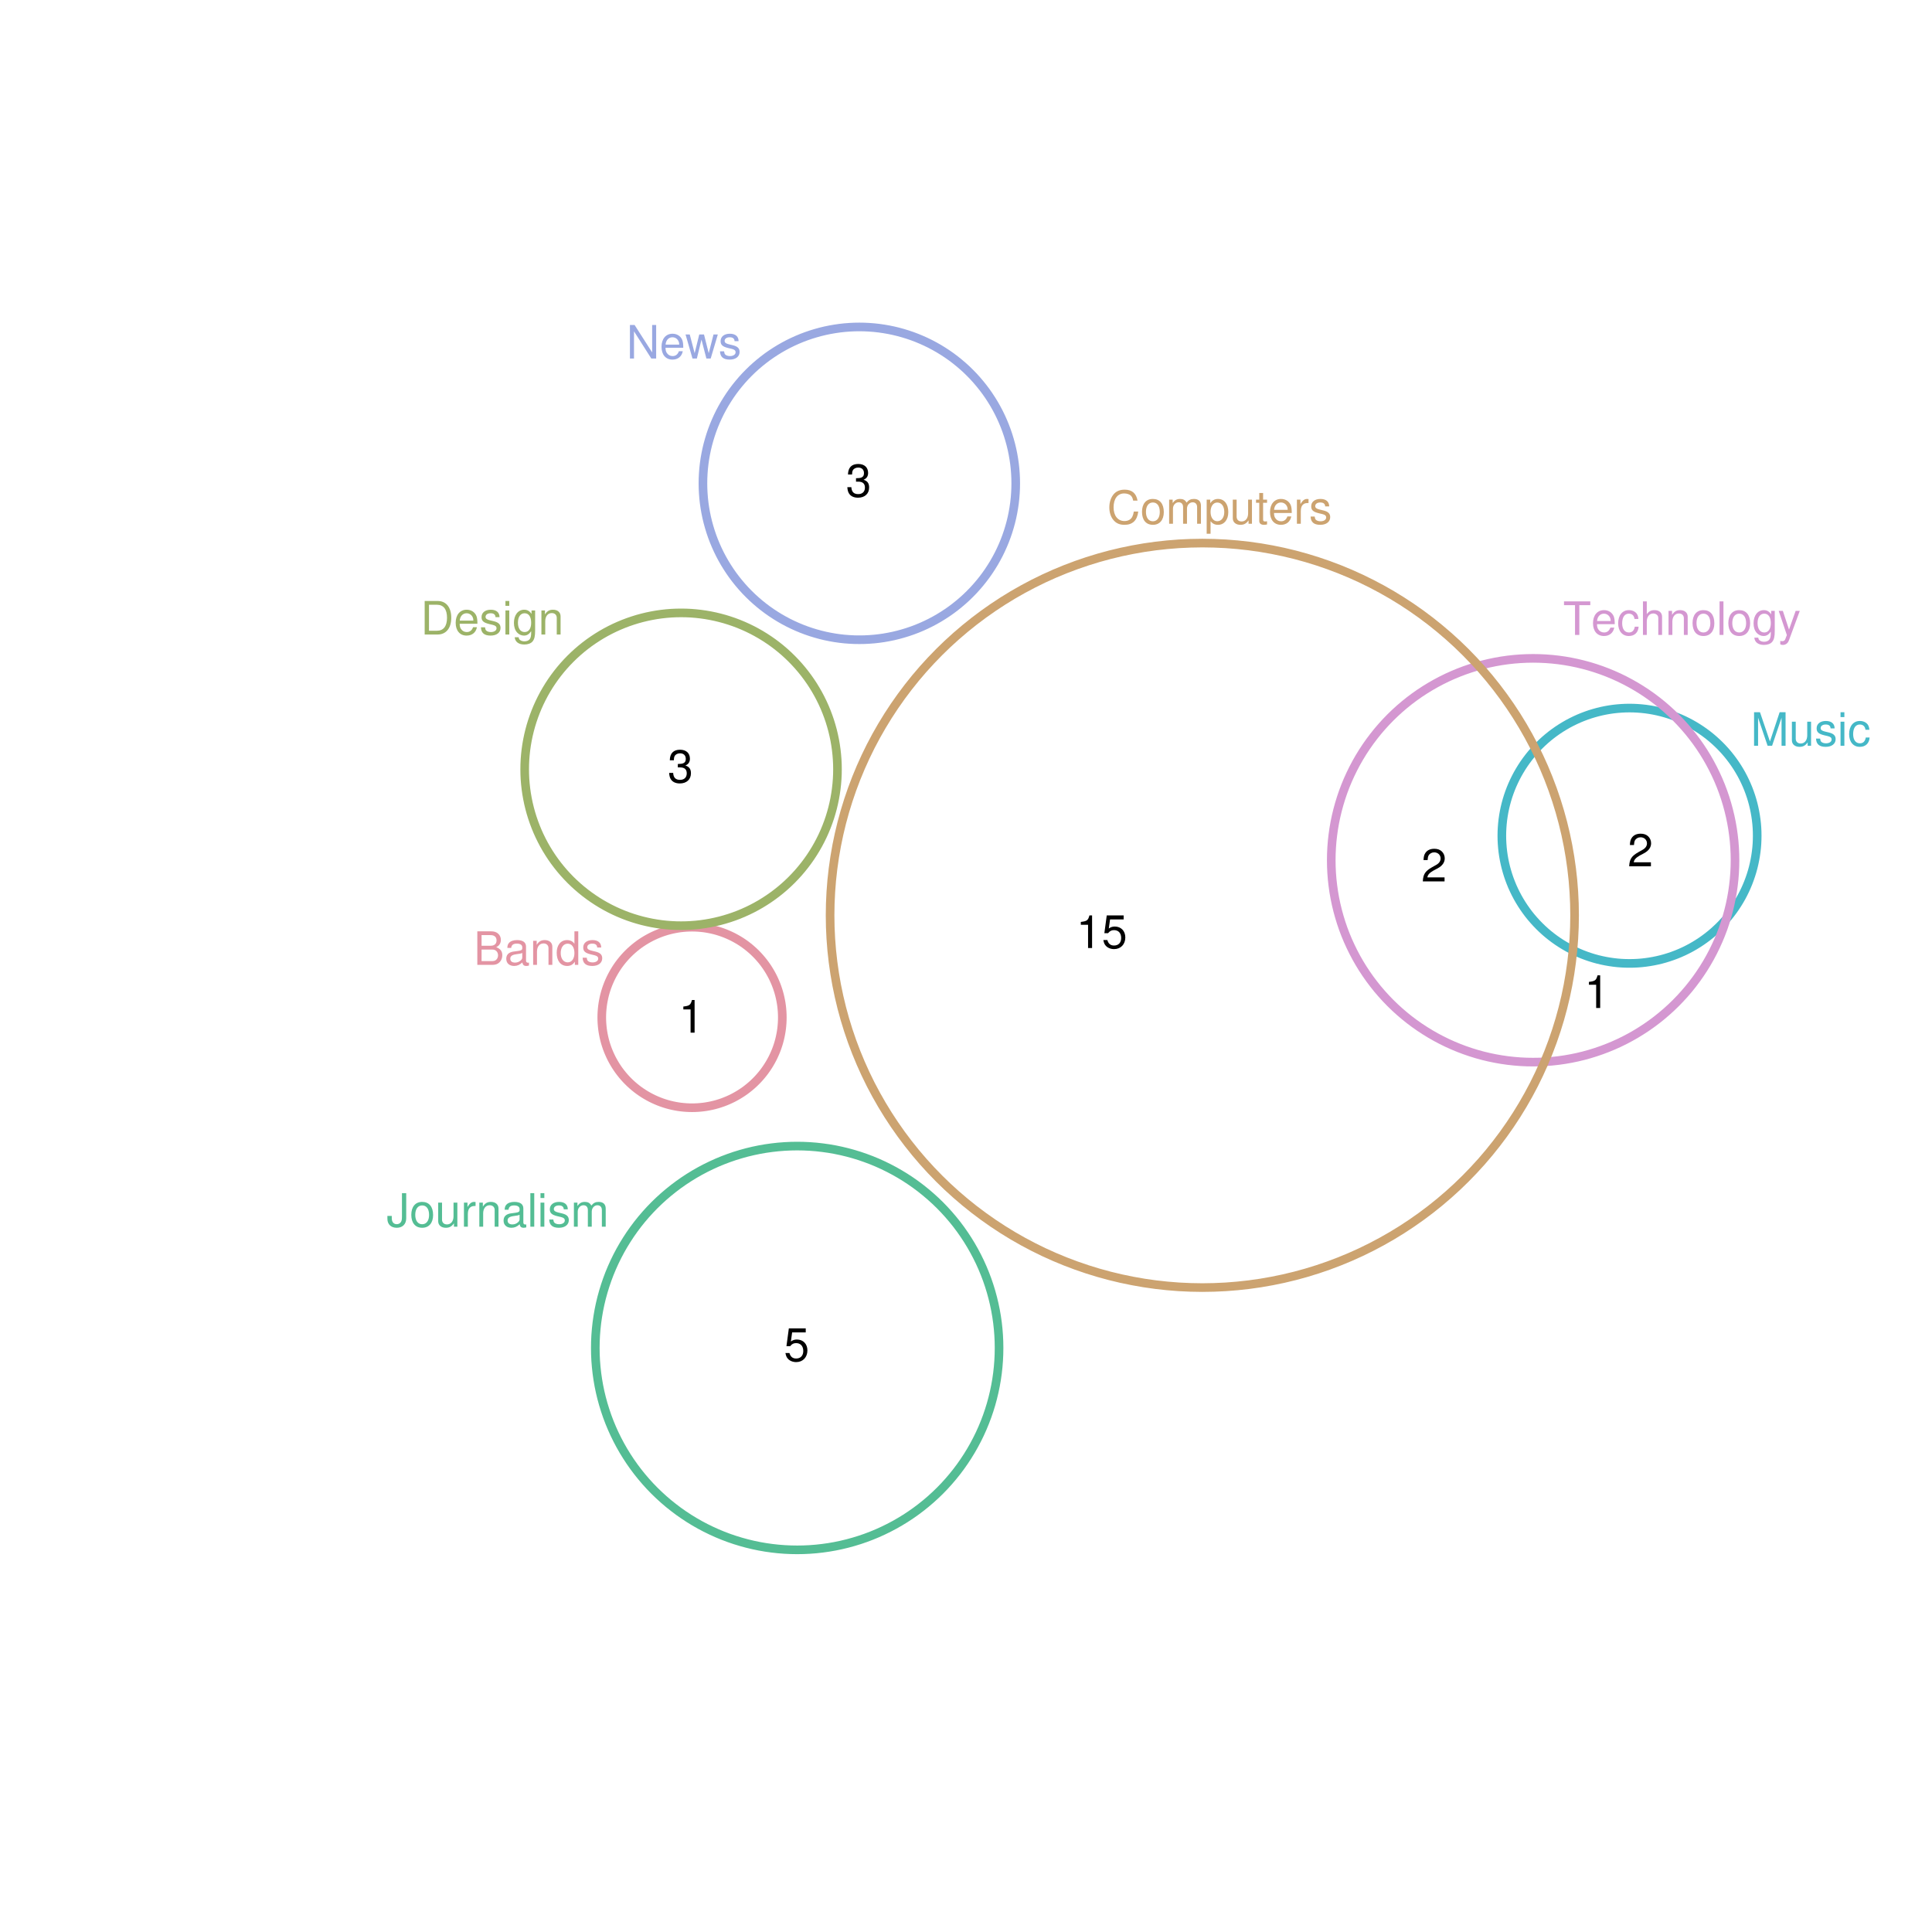 <?xml version="1.0" encoding="UTF-8" standalone="no"?>
<svg
   xmlns:dc="http://purl.org/dc/elements/1.1/"
   xmlns:cc="http://creativecommons.org/ns#"
   xmlns:rdf="http://www.w3.org/1999/02/22-rdf-syntax-ns#"
   xmlns:svg="http://www.w3.org/2000/svg"
   xmlns="http://www.w3.org/2000/svg"
   xmlns:xlink="http://www.w3.org/1999/xlink"
   xmlns:sodipodi="http://sodipodi.sourceforge.net/DTD/sodipodi-0.dtd"
   xmlns:inkscape="http://www.inkscape.org/namespaces/inkscape"
   width="504pt"
   height="504pt"
   viewBox="0 0 504 504"
   version="1.1"
   id="svg270"
   inkscape:version="0.91 r13725"
   sodipodi:docname="q18.zones.zones-wilkinson.svg">
  <sodipodi:namedview
     pagecolor="#ffffff"
     bordercolor="#666666"
     borderopacity="1"
     objecttolerance="10"
     gridtolerance="10"
     guidetolerance="10"
     inkscape:pageopacity="0"
     inkscape:pageshadow="2"
     inkscape:window-width="1920"
     inkscape:window-height="1016"
     id="namedview529"
     showgrid="false"
     inkscape:zoom="1.4984127"
     inkscape:cx="309.24928"
     inkscape:cy="362.09577"
     inkscape:window-x="0"
     inkscape:window-y="27"
     inkscape:window-maximized="1"
     inkscape:current-layer="svg270" />
  <defs
     id="defs272">
    <g
       id="g274">
      <symbol
         overflow="visible"
         id="glyph0-0">
        <path
           style="stroke:none;"
           d=""
           id="path277" />
      </symbol>
      <symbol
         overflow="visible"
         id="glyph0-1">
        <path
           style="stroke:none;"
           d="M 5.609 0 L 8.078 -7.328 L 8.078 0 L 9.125 0 L 9.125 -8.75 L 7.578 -8.75 L 5.047 -1.125 L 2.453 -8.75 L 0.906 -8.75 L 0.906 0 L 1.953 0 L 1.953 -7.328 L 4.438 0 Z M 5.609 0 "
           id="path280" />
      </symbol>
      <symbol
         overflow="visible"
         id="glyph0-2">
        <path
           style="stroke:none;"
           d="M 5.781 0 L 5.781 -6.281 L 4.781 -6.281 L 4.781 -2.719 C 4.781 -1.438 4.109 -0.594 3.078 -0.594 C 2.281 -0.594 1.781 -1.078 1.781 -1.844 L 1.781 -6.281 L 0.781 -6.281 L 0.781 -1.438 C 0.781 -0.391 1.562 0.281 2.781 0.281 C 3.703 0.281 4.297 -0.047 4.891 -0.875 L 4.891 0 Z M 5.781 0 "
           id="path283" />
      </symbol>
      <symbol
         overflow="visible"
         id="glyph0-3">
        <path
           style="stroke:none;"
           d="M 5.25 -4.531 C 5.25 -5.766 4.422 -6.469 2.969 -6.469 C 1.516 -6.469 0.562 -5.719 0.562 -4.547 C 0.562 -3.562 1.062 -3.094 2.562 -2.734 L 3.484 -2.516 C 4.188 -2.344 4.469 -2.094 4.469 -1.625 C 4.469 -1.047 3.875 -0.641 3 -0.641 C 2.453 -0.641 2 -0.797 1.75 -1.062 C 1.594 -1.25 1.531 -1.422 1.469 -1.875 L 0.406 -1.875 C 0.453 -0.422 1.266 0.281 2.922 0.281 C 4.5 0.281 5.516 -0.5 5.516 -1.719 C 5.516 -2.656 4.984 -3.172 3.734 -3.469 L 2.766 -3.703 C 1.953 -3.891 1.609 -4.156 1.609 -4.594 C 1.609 -5.172 2.125 -5.547 2.938 -5.547 C 3.75 -5.547 4.172 -5.203 4.203 -4.531 Z M 5.25 -4.531 "
           id="path286" />
      </symbol>
      <symbol
         overflow="visible"
         id="glyph0-4">
        <path
           style="stroke:none;"
           d="M 1.797 -6.281 L 0.797 -6.281 L 0.797 0 L 1.797 0 Z M 1.797 -8.75 L 0.797 -8.75 L 0.797 -7.484 L 1.797 -7.484 Z M 1.797 -8.75 "
           id="path289" />
      </symbol>
      <symbol
         overflow="visible"
         id="glyph0-5">
        <path
           style="stroke:none;"
           d="M 5.656 -4.172 C 5.609 -4.781 5.469 -5.188 5.234 -5.531 C 4.797 -6.125 4.047 -6.469 3.172 -6.469 C 1.469 -6.469 0.375 -5.125 0.375 -3.031 C 0.375 -1.016 1.453 0.281 3.156 0.281 C 4.656 0.281 5.609 -0.625 5.719 -2.156 L 4.719 -2.156 C 4.547 -1.156 4.031 -0.641 3.188 -0.641 C 2.078 -0.641 1.422 -1.547 1.422 -3.031 C 1.422 -4.609 2.062 -5.547 3.156 -5.547 C 4 -5.547 4.531 -5.047 4.641 -4.172 Z M 5.656 -4.172 "
           id="path292" />
      </symbol>
      <symbol
         overflow="visible"
         id="glyph0-6">
        <path
           style="stroke:none;"
           d="M 4.25 -7.766 L 7.109 -7.766 L 7.109 -8.75 L 0.25 -8.75 L 0.25 -7.766 L 3.125 -7.766 L 3.125 0 L 4.25 0 Z M 4.25 -7.766 "
           id="path295" />
      </symbol>
      <symbol
         overflow="visible"
         id="glyph0-7">
        <path
           style="stroke:none;"
           d="M 6.156 -2.812 C 6.156 -3.766 6.078 -4.344 5.906 -4.812 C 5.5 -5.844 4.531 -6.469 3.359 -6.469 C 1.609 -6.469 0.484 -5.125 0.484 -3.062 C 0.484 -1 1.578 0.281 3.344 0.281 C 4.781 0.281 5.766 -0.547 6.031 -1.906 L 5.016 -1.906 C 4.734 -1.078 4.172 -0.641 3.375 -0.641 C 2.734 -0.641 2.203 -0.938 1.859 -1.469 C 1.625 -1.828 1.531 -2.188 1.531 -2.812 Z M 1.547 -3.625 C 1.625 -4.781 2.344 -5.547 3.344 -5.547 C 4.328 -5.547 5.094 -4.734 5.094 -3.703 C 5.094 -3.672 5.094 -3.641 5.078 -3.625 Z M 1.547 -3.625 "
           id="path298" />
      </symbol>
      <symbol
         overflow="visible"
         id="glyph0-8">
        <path
           style="stroke:none;"
           d="M 0.844 -8.75 L 0.844 0 L 1.844 0 L 1.844 -3.469 C 1.844 -4.75 2.516 -5.594 3.547 -5.594 C 3.859 -5.594 4.188 -5.484 4.422 -5.297 C 4.719 -5.094 4.844 -4.797 4.844 -4.359 L 4.844 0 L 5.828 0 L 5.828 -4.75 C 5.828 -5.812 5.078 -6.469 3.859 -6.469 C 2.969 -6.469 2.422 -6.188 1.844 -5.422 L 1.844 -8.75 Z M 0.844 -8.75 "
           id="path301" />
      </symbol>
      <symbol
         overflow="visible"
         id="glyph0-9">
        <path
           style="stroke:none;"
           d="M 0.844 -6.281 L 0.844 0 L 1.844 0 L 1.844 -3.469 C 1.844 -4.75 2.516 -5.594 3.547 -5.594 C 4.344 -5.594 4.844 -5.109 4.844 -4.359 L 4.844 0 L 5.844 0 L 5.844 -4.75 C 5.844 -5.797 5.062 -6.469 3.859 -6.469 C 2.922 -6.469 2.312 -6.109 1.766 -5.234 L 1.766 -6.281 Z M 0.844 -6.281 "
           id="path304" />
      </symbol>
      <symbol
         overflow="visible"
         id="glyph0-10">
        <path
           style="stroke:none;"
           d="M 3.266 -6.469 C 1.5 -6.469 0.438 -5.203 0.438 -3.094 C 0.438 -0.984 1.484 0.281 3.281 0.281 C 5.047 0.281 6.125 -0.984 6.125 -3.047 C 6.125 -5.219 5.078 -6.469 3.266 -6.469 Z M 3.281 -5.547 C 4.406 -5.547 5.078 -4.625 5.078 -3.062 C 5.078 -1.578 4.375 -0.641 3.281 -0.641 C 2.156 -0.641 1.469 -1.578 1.469 -3.094 C 1.469 -4.609 2.156 -5.547 3.281 -5.547 Z M 3.281 -5.547 "
           id="path307" />
      </symbol>
      <symbol
         overflow="visible"
         id="glyph0-11">
        <path
           style="stroke:none;"
           d="M 1.828 -8.75 L 0.812 -8.75 L 0.812 0 L 1.828 0 Z M 1.828 -8.75 "
           id="path310" />
      </symbol>
      <symbol
         overflow="visible"
         id="glyph0-12">
        <path
           style="stroke:none;"
           d="M 4.938 -6.281 L 4.938 -5.375 C 4.438 -6.125 3.828 -6.469 3.031 -6.469 C 1.422 -6.469 0.344 -5.078 0.344 -3.031 C 0.344 -2 0.625 -1.156 1.141 -0.562 C 1.609 -0.031 2.281 0.281 2.938 0.281 C 3.734 0.281 4.281 -0.062 4.844 -0.859 L 4.844 -0.531 C 4.844 0.328 4.734 0.844 4.484 1.188 C 4.219 1.562 3.703 1.781 3.094 1.781 C 2.641 1.781 2.234 1.656 1.953 1.438 C 1.734 1.266 1.625 1.094 1.578 0.719 L 0.547 0.719 C 0.656 1.906 1.578 2.609 3.062 2.609 C 4 2.609 4.797 2.312 5.203 1.812 C 5.688 1.234 5.875 0.438 5.875 -1.031 L 5.875 -6.281 Z M 3.125 -5.547 C 4.219 -5.547 4.844 -4.625 4.844 -3.062 C 4.844 -1.562 4.203 -0.641 3.141 -0.641 C 2.047 -0.641 1.391 -1.578 1.391 -3.094 C 1.391 -4.609 2.062 -5.547 3.125 -5.547 Z M 3.125 -5.547 "
           id="path313" />
      </symbol>
      <symbol
         overflow="visible"
         id="glyph0-13">
        <path
           style="stroke:none;"
           d="M 4.656 -6.281 L 2.922 -1.391 L 1.312 -6.281 L 0.234 -6.281 L 2.359 0.031 L 1.984 1.016 C 1.828 1.469 1.594 1.625 1.172 1.625 C 1.031 1.625 0.859 1.609 0.641 1.562 L 0.641 2.453 C 0.859 2.562 1.062 2.609 1.312 2.609 C 1.641 2.609 1.984 2.516 2.25 2.312 C 2.562 2.094 2.75 1.828 2.938 1.312 L 5.734 -6.281 Z M 4.656 -6.281 "
           id="path316" />
      </symbol>
      <symbol
         overflow="visible"
         id="glyph0-14">
        <path
           style="stroke:none;"
           d="M 7.938 -6.031 C 7.594 -7.953 6.484 -8.891 4.578 -8.891 C 3.391 -8.891 2.453 -8.516 1.797 -7.797 C 1.016 -6.938 0.578 -5.688 0.578 -4.266 C 0.578 -2.828 1.016 -1.594 1.844 -0.75 C 2.516 -0.047 3.391 0.281 4.531 0.281 C 6.656 0.281 7.859 -0.875 8.125 -3.188 L 6.969 -3.188 C 6.875 -2.594 6.75 -2.188 6.578 -1.844 C 6.219 -1.109 5.469 -0.703 4.531 -0.703 C 2.797 -0.703 1.688 -2.094 1.688 -4.281 C 1.688 -6.531 2.75 -7.906 4.438 -7.906 C 5.141 -7.906 5.812 -7.688 6.172 -7.359 C 6.484 -7.062 6.672 -6.688 6.797 -6.031 Z M 7.938 -6.031 "
           id="path319" />
      </symbol>
      <symbol
         overflow="visible"
         id="glyph0-15">
        <path
           style="stroke:none;"
           d="M 0.844 -6.281 L 0.844 0 L 1.844 0 L 1.844 -3.953 C 1.844 -4.859 2.516 -5.594 3.328 -5.594 C 4.062 -5.594 4.484 -5.141 4.484 -4.328 L 4.484 0 L 5.5 0 L 5.5 -3.953 C 5.5 -4.859 6.156 -5.594 6.969 -5.594 C 7.703 -5.594 8.141 -5.125 8.141 -4.328 L 8.141 0 L 9.141 0 L 9.141 -4.719 C 9.141 -5.844 8.5 -6.469 7.312 -6.469 C 6.484 -6.469 5.969 -6.219 5.391 -5.516 C 5.016 -6.188 4.516 -6.469 3.703 -6.469 C 2.859 -6.469 2.297 -6.156 1.766 -5.406 L 1.766 -6.281 Z M 0.844 -6.281 "
           id="path322" />
      </symbol>
      <symbol
         overflow="visible"
         id="glyph0-16">
        <path
           style="stroke:none;"
           d="M 0.641 2.609 L 1.656 2.609 L 1.656 -0.656 C 2.188 -0.016 2.766 0.281 3.594 0.281 C 5.203 0.281 6.281 -1.031 6.281 -3.031 C 6.281 -5.141 5.25 -6.469 3.578 -6.469 C 2.719 -6.469 2.047 -6.078 1.578 -5.344 L 1.578 -6.281 L 0.641 -6.281 Z M 3.406 -5.531 C 4.516 -5.531 5.234 -4.562 5.234 -3.062 C 5.234 -1.625 4.5 -0.656 3.406 -0.656 C 2.359 -0.656 1.656 -1.625 1.656 -3.094 C 1.656 -4.578 2.359 -5.531 3.406 -5.531 Z M 3.406 -5.531 "
           id="path325" />
      </symbol>
      <symbol
         overflow="visible"
         id="glyph0-17">
        <path
           style="stroke:none;"
           d="M 3.047 -6.281 L 2.016 -6.281 L 2.016 -8.016 L 1.016 -8.016 L 1.016 -6.281 L 0.172 -6.281 L 0.172 -5.469 L 1.016 -5.469 L 1.016 -0.719 C 1.016 -0.078 1.453 0.281 2.234 0.281 C 2.469 0.281 2.719 0.25 3.047 0.188 L 3.047 -0.641 C 2.922 -0.609 2.766 -0.594 2.562 -0.594 C 2.141 -0.594 2.016 -0.719 2.016 -1.156 L 2.016 -5.469 L 3.047 -5.469 Z M 3.047 -6.281 "
           id="path328" />
      </symbol>
      <symbol
         overflow="visible"
         id="glyph0-18">
        <path
           style="stroke:none;"
           d="M 0.828 -6.281 L 0.828 0 L 1.844 0 L 1.844 -3.266 C 1.844 -4.156 2.062 -4.75 2.547 -5.094 C 2.859 -5.328 3.156 -5.406 3.859 -5.406 L 3.859 -6.438 C 3.688 -6.453 3.594 -6.469 3.469 -6.469 C 2.812 -6.469 2.328 -6.078 1.75 -5.141 L 1.75 -6.281 Z M 0.828 -6.281 "
           id="path331" />
      </symbol>
      <symbol
         overflow="visible"
         id="glyph0-19">
        <path
           style="stroke:none;"
           d="M 0.953 0 L 4.891 0 C 5.719 0 6.344 -0.234 6.797 -0.734 C 7.234 -1.188 7.469 -1.812 7.469 -2.5 C 7.469 -3.547 7 -4.188 5.875 -4.625 C 6.672 -4.984 7.094 -5.641 7.094 -6.531 C 7.094 -7.156 6.859 -7.734 6.391 -8.141 C 5.938 -8.562 5.344 -8.75 4.5 -8.75 L 0.953 -8.75 Z M 2.062 -4.984 L 2.062 -7.766 L 4.219 -7.766 C 4.844 -7.766 5.203 -7.688 5.5 -7.453 C 5.812 -7.219 5.969 -6.859 5.969 -6.375 C 5.969 -5.906 5.812 -5.531 5.5 -5.297 C 5.203 -5.062 4.844 -4.984 4.219 -4.984 Z M 2.062 -0.984 L 2.062 -4 L 4.781 -4 C 5.328 -4 5.688 -3.859 5.953 -3.578 C 6.219 -3.297 6.359 -2.922 6.359 -2.484 C 6.359 -2.062 6.219 -1.688 5.953 -1.406 C 5.688 -1.109 5.328 -0.984 4.781 -0.984 Z M 2.062 -0.984 "
           id="path334" />
      </symbol>
      <symbol
         overflow="visible"
         id="glyph0-20">
        <path
           style="stroke:none;"
           d="M 6.422 -0.594 C 6.312 -0.562 6.266 -0.562 6.203 -0.562 C 5.859 -0.562 5.656 -0.75 5.656 -1.062 L 5.656 -4.75 C 5.656 -5.875 4.844 -6.469 3.297 -6.469 C 2.391 -6.469 1.625 -6.203 1.219 -5.734 C 0.922 -5.406 0.797 -5.047 0.781 -4.422 L 1.781 -4.422 C 1.875 -5.203 2.328 -5.547 3.266 -5.547 C 4.156 -5.547 4.672 -5.203 4.672 -4.609 L 4.672 -4.344 C 4.672 -3.922 4.422 -3.75 3.625 -3.641 C 2.203 -3.469 1.984 -3.422 1.609 -3.266 C 0.875 -2.969 0.5 -2.406 0.5 -1.578 C 0.5 -0.438 1.297 0.281 2.562 0.281 C 3.359 0.281 4 0 4.703 -0.641 C 4.781 -0.016 5.094 0.281 5.734 0.281 C 5.938 0.281 6.094 0.25 6.422 0.172 Z M 4.672 -1.984 C 4.672 -1.641 4.578 -1.438 4.266 -1.156 C 3.859 -0.797 3.375 -0.594 2.781 -0.594 C 2 -0.594 1.547 -0.969 1.547 -1.609 C 1.547 -2.266 1.984 -2.609 3.062 -2.766 C 4.109 -2.906 4.328 -2.953 4.672 -3.109 Z M 4.672 -1.984 "
           id="path337" />
      </symbol>
      <symbol
         overflow="visible"
         id="glyph0-21">
        <path
           style="stroke:none;"
           d="M 5.938 -8.75 L 4.938 -8.75 L 4.938 -5.5 C 4.531 -6.125 3.859 -6.469 3.016 -6.469 C 1.375 -6.469 0.312 -5.156 0.312 -3.156 C 0.312 -1.031 1.359 0.281 3.047 0.281 C 3.906 0.281 4.516 -0.047 5.047 -0.828 L 5.047 0 L 5.938 0 Z M 3.188 -5.531 C 4.266 -5.531 4.938 -4.578 4.938 -3.078 C 4.938 -1.625 4.25 -0.656 3.188 -0.656 C 2.094 -0.656 1.359 -1.625 1.359 -3.094 C 1.359 -4.562 2.094 -5.531 3.188 -5.531 Z M 3.188 -5.531 "
           id="path340" />
      </symbol>
      <symbol
         overflow="visible"
         id="glyph0-22">
        <path
           style="stroke:none;"
           d="M 4 -8.75 L 4 -2.594 C 4 -1.891 3.922 -1.5 3.719 -1.203 C 3.5 -0.859 3.094 -0.656 2.656 -0.656 C 1.812 -0.656 1.344 -1.219 1.344 -2.25 L 1.344 -2.812 L 0.203 -2.812 L 0.203 -2.047 C 0.203 -0.625 1.141 0.281 2.641 0.281 C 4.156 0.281 5.109 -0.672 5.109 -2.188 L 5.109 -8.75 Z M 4 -8.75 "
           id="path343" />
      </symbol>
      <symbol
         overflow="visible"
         id="glyph0-23">
        <path
           style="stroke:none;"
           d="M 1.062 0 L 4.438 0 C 6.641 0 8 -1.656 8 -4.375 C 8 -7.094 6.656 -8.75 4.438 -8.75 L 1.062 -8.75 Z M 2.188 -0.984 L 2.188 -7.766 L 4.25 -7.766 C 5.969 -7.766 6.891 -6.594 6.891 -4.375 C 6.891 -2.156 5.969 -0.984 4.25 -0.984 Z M 2.188 -0.984 "
           id="path346" />
      </symbol>
      <symbol
         overflow="visible"
         id="glyph0-24">
        <path
           style="stroke:none;"
           d="M 7.75 -8.75 L 6.703 -8.75 L 6.703 -1.594 L 2.125 -8.75 L 0.906 -8.75 L 0.906 0 L 1.969 0 L 1.969 -7.094 L 6.484 0 L 7.75 0 Z M 7.75 -8.75 "
           id="path349" />
      </symbol>
      <symbol
         overflow="visible"
         id="glyph0-25">
        <path
           style="stroke:none;"
           d="M 6.641 0 L 8.5 -6.281 L 7.375 -6.281 L 6.125 -1.391 L 4.891 -6.281 L 3.656 -6.281 L 2.453 -1.391 L 1.172 -6.281 L 0.078 -6.281 L 1.891 0 L 3.031 0 L 4.234 -4.938 L 5.516 0 Z M 6.641 0 "
           id="path352" />
      </symbol>
      <symbol
         overflow="visible"
         id="glyph0-26">
        <path
           style="stroke:none;"
           d="M 6.078 -1.047 L 1.594 -1.047 C 1.703 -1.734 2.094 -2.188 3.125 -2.797 L 4.328 -3.438 C 5.516 -4.094 6.125 -4.969 6.125 -6.016 C 6.125 -6.719 5.844 -7.375 5.344 -7.844 C 4.844 -8.297 4.219 -8.516 3.406 -8.516 C 2.328 -8.516 1.531 -8.125 1.062 -7.406 C 0.75 -6.953 0.625 -6.422 0.594 -5.562 L 1.656 -5.562 C 1.688 -6.125 1.766 -6.484 1.906 -6.75 C 2.188 -7.266 2.734 -7.578 3.375 -7.578 C 4.328 -7.578 5.047 -6.906 5.047 -5.984 C 5.047 -5.312 4.656 -4.734 3.906 -4.312 L 2.797 -3.688 C 1.016 -2.672 0.5 -1.875 0.406 0 L 6.078 0 Z M 6.078 -1.047 "
           id="path355" />
      </symbol>
      <symbol
         overflow="visible"
         id="glyph0-27">
        <path
           style="stroke:none;"
           d="M 3.109 -6.062 L 3.109 0 L 4.156 0 L 4.156 -8.516 L 3.469 -8.516 C 3.094 -7.203 2.859 -7.016 1.219 -6.812 L 1.219 -6.062 Z M 3.109 -6.062 "
           id="path358" />
      </symbol>
      <symbol
         overflow="visible"
         id="glyph0-28">
        <path
           style="stroke:none;"
           d="M 5.719 -8.516 L 1.312 -8.516 L 0.688 -3.875 L 1.656 -3.875 C 2.141 -4.469 2.562 -4.672 3.219 -4.672 C 4.359 -4.672 5.078 -3.891 5.078 -2.625 C 5.078 -1.406 4.375 -0.656 3.219 -0.656 C 2.297 -0.656 1.734 -1.125 1.469 -2.094 L 0.422 -2.094 C 0.562 -1.391 0.688 -1.062 0.938 -0.75 C 1.422 -0.094 2.281 0.281 3.234 0.281 C 4.953 0.281 6.156 -0.969 6.156 -2.766 C 6.156 -4.453 5.047 -5.609 3.406 -5.609 C 2.812 -5.609 2.328 -5.453 1.844 -5.094 L 2.172 -7.469 L 5.719 -7.469 Z M 5.719 -8.516 "
           id="path361" />
      </symbol>
      <symbol
         overflow="visible"
         id="glyph0-29">
        <path
           style="stroke:none;"
           d="M 2.656 -3.906 L 3.234 -3.906 C 4.391 -3.906 4.984 -3.391 4.984 -2.359 C 4.984 -1.297 4.328 -0.656 3.234 -0.656 C 2.078 -0.656 1.516 -1.234 1.438 -2.469 L 0.391 -2.469 C 0.438 -1.781 0.547 -1.344 0.75 -0.953 C 1.188 -0.141 2.031 0.281 3.188 0.281 C 4.938 0.281 6.078 -0.766 6.078 -2.375 C 6.078 -3.453 5.656 -4.062 4.625 -4.406 C 5.422 -4.719 5.812 -5.312 5.812 -6.172 C 5.812 -7.625 4.844 -8.516 3.234 -8.516 C 1.516 -8.516 0.594 -7.578 0.562 -5.766 L 1.625 -5.766 C 1.625 -6.281 1.688 -6.562 1.812 -6.828 C 2.047 -7.297 2.578 -7.578 3.234 -7.578 C 4.172 -7.578 4.734 -7.031 4.734 -6.125 C 4.734 -5.531 4.531 -5.172 4.062 -4.984 C 3.766 -4.859 3.391 -4.812 2.656 -4.797 Z M 2.656 -3.906 "
           id="path364" />
      </symbol>
    </g>
  </defs>
  <path
     inkscape:connector-curvature="0"
     id="path369"
     d="m 458.383,216.969 -0.047,-1.043 -0.082,-1.043 -0.117,-1.039 -0.148,-1.039 -0.18,-1.031 -0.211,-1.023 -0.242,-1.016 -0.277,-1.012 -0.309,-1 -0.34,-0.988 -0.367,-0.98 -0.402,-0.965 -0.43,-0.953 -0.461,-0.941 -0.488,-0.926 -0.52,-0.906 -0.547,-0.895 -0.574,-0.875 -0.602,-0.855 -0.629,-0.836 -0.652,-0.816 -0.68,-0.797 -0.707,-0.773 -0.727,-0.75 -0.754,-0.73 -0.773,-0.703 -0.793,-0.68 -0.816,-0.656 -0.84,-0.625 -0.855,-0.602 -0.875,-0.574 -0.891,-0.547 -0.91,-0.52 -0.926,-0.488 -0.938,-0.461 -0.953,-0.434 -0.969,-0.398 -0.977,-0.371 -0.992,-0.34 -1,-0.305 -1.008,-0.277 -1.02,-0.246 -1.023,-0.211 -1.031,-0.18 -1.035,-0.148 -1.039,-0.113 -1.043,-0.082 -1.047,-0.051 -1.047,-0.016 -1.047,0.016 -1.043,0.051 -1.043,0.082 -1.039,0.113 -1.039,0.148 -1.031,0.18 -1.023,0.211 -1.016,0.246 -1.012,0.277 -1,0.305 -0.988,0.34 -0.98,0.371 -0.965,0.398 -0.953,0.434 -0.941,0.461 -0.926,0.488 -0.906,0.52 -0.895,0.547 -0.875,0.574 -0.855,0.602 -0.836,0.625 -0.816,0.656 -0.797,0.68 -0.773,0.703 -0.75,0.73 -0.73,0.75 -0.703,0.773 -0.68,0.797 -0.656,0.816 -0.625,0.836 -0.602,0.855 -0.574,0.875 -0.547,0.895 -0.52,0.906 -0.488,0.926 -0.461,0.941 -0.434,0.953 -0.398,0.965 -0.371,0.98 -0.34,0.988 -0.305,1 -0.277,1.012 -0.246,1.016 -0.211,1.023 -0.18,1.031 -0.148,1.039 -0.113,1.039 -0.082,1.043 -0.051,1.043 -0.016,1.047 0.016,1.047 0.051,1.047 0.082,1.043 0.113,1.039 0.148,1.035 0.18,1.031 0.211,1.023 0.246,1.02 0.277,1.008 0.305,1 0.34,0.992 0.371,0.977 0.398,0.969 0.434,0.953 0.461,0.941 0.488,0.922 0.52,0.91 0.547,0.891 0.574,0.875 0.602,0.855 0.625,0.84 0.656,0.816 0.68,0.793 0.703,0.773 0.73,0.754 0.75,0.727 0.773,0.707 0.797,0.68 0.816,0.652 0.836,0.629 0.855,0.602 0.875,0.574 0.895,0.547 0.906,0.52 0.926,0.488 0.941,0.461 0.953,0.43 0.965,0.402 0.98,0.367 0.988,0.34 1,0.309 1.012,0.277 1.016,0.242 1.023,0.211 1.031,0.18 1.039,0.148 1.039,0.117 1.043,0.082 1.043,0.047 1.047,0.016 1.047,-0.016 1.047,-0.047 1.043,-0.082 1.039,-0.117 1.035,-0.148 1.031,-0.18 1.023,-0.211 1.02,-0.242 1.008,-0.277 1,-0.309 0.992,-0.34 0.977,-0.367 0.969,-0.402 0.953,-0.43 0.938,-0.461 0.926,-0.488 0.91,-0.52 0.891,-0.547 0.875,-0.574 0.855,-0.602 0.84,-0.629 0.816,-0.652 0.793,-0.68 0.773,-0.707 0.754,-0.727 0.727,-0.754 0.707,-0.773 0.68,-0.793 0.652,-0.816 0.629,-0.84 0.602,-0.855 0.574,-0.875 0.547,-0.891 0.52,-0.91 0.488,-0.922 0.461,-0.941 0.43,-0.953 0.402,-0.969 0.367,-0.977 0.34,-0.992 0.309,-1 0.277,-1.008 0.242,-1.02 0.211,-1.023 0.18,-1.031 0.148,-1.035 0.117,-1.039 0.082,-1.043 0.047,-1.047 0.016,-1.047 -0.016,-1.047"
     style="fill:none;stroke:#45b8c7;stroke-width:2.25;stroke-linecap:round;stroke-linejoin:round;stroke-miterlimit:10;stroke-opacity:1" />
  <path
     inkscape:connector-curvature="0"
     id="path371"
     d="m 452.586,222.754 -0.078,-1.652 -0.129,-1.648 -0.184,-1.645 -0.23,-1.641 -0.285,-1.629 -0.336,-1.621 -0.387,-1.605 -0.438,-1.598 -0.484,-1.582 -0.535,-1.562 -0.586,-1.551 -0.633,-1.527 -0.684,-1.508 -0.727,-1.484 -0.773,-1.465 -0.82,-1.438 -0.863,-1.41 -0.91,-1.383 -0.949,-1.352 -0.996,-1.324 -1.031,-1.293 -1.078,-1.258 -1.113,-1.223 -1.148,-1.188 -1.191,-1.152 -1.223,-1.113 -1.258,-1.074 -1.289,-1.035 -1.324,-0.992 -1.355,-0.953 -1.383,-0.906 -1.41,-0.863 -1.438,-0.82 -1.461,-0.773 -1.484,-0.73 -1.508,-0.68 -1.531,-0.633 -1.547,-0.586 -1.566,-0.535 -1.578,-0.488 -1.598,-0.434 -1.609,-0.387 -1.621,-0.336 -1.629,-0.285 -1.637,-0.234 -1.645,-0.18 -1.648,-0.129 -1.656,-0.078 -1.652,-0.027 -1.656,0.027 -1.652,0.078 -1.648,0.129 -1.645,0.18 -1.637,0.234 -1.629,0.285 -1.621,0.336 -1.609,0.387 -1.598,0.434 -1.578,0.488 -1.566,0.535 -1.547,0.586 -1.531,0.633 -1.508,0.68 -1.484,0.73 -1.461,0.773 -1.438,0.82 -1.41,0.863 -1.383,0.906 -1.355,0.953 -1.324,0.992 -1.289,1.035 -1.258,1.074 -1.223,1.113 -1.191,1.152 -1.148,1.188 -1.113,1.223 -1.078,1.258 -1.031,1.293 -0.996,1.324 -0.949,1.352 -0.91,1.383 -0.863,1.41 -0.82,1.438 -0.773,1.465 -0.727,1.484 -0.684,1.508 -0.633,1.527 -0.586,1.551 -0.535,1.562 -0.484,1.582 -0.438,1.598 -0.387,1.605 -0.336,1.621 -0.285,1.629 -0.23,1.641 -0.184,1.645 -0.129,1.648 -0.078,1.652 -0.027,1.656 0.027,1.652 0.078,1.652 0.129,1.648 0.184,1.645 0.23,1.641 0.285,1.629 0.336,1.621 0.387,1.609 0.438,1.594 0.484,1.582 0.535,1.566 0.586,1.547 0.633,1.527 0.684,1.508 0.727,1.488 0.773,1.461 0.82,1.438 0.863,1.41 0.91,1.383 0.949,1.352 0.996,1.324 1.031,1.293 1.078,1.258 1.113,1.223 1.148,1.188 1.191,1.152 1.223,1.113 1.258,1.074 1.289,1.035 1.324,0.992 1.355,0.953 1.383,0.906 1.41,0.867 1.438,0.82 1.461,0.773 1.484,0.727 1.508,0.68 1.531,0.633 1.547,0.586 1.566,0.535 1.578,0.488 1.598,0.438 1.609,0.387 1.621,0.332 1.629,0.285 1.637,0.234 1.645,0.18 1.648,0.133 1.652,0.078 1.656,0.023 1.652,-0.023 1.656,-0.078 1.648,-0.133 1.645,-0.18 1.637,-0.234 1.629,-0.285 1.621,-0.332 1.609,-0.387 1.598,-0.438 1.578,-0.488 1.566,-0.535 1.547,-0.586 1.531,-0.633 1.508,-0.68 1.484,-0.727 1.461,-0.773 1.438,-0.82 1.41,-0.867 1.383,-0.906 1.355,-0.953 1.324,-0.992 1.289,-1.035 1.258,-1.074 1.223,-1.113 1.191,-1.152 1.148,-1.188 1.113,-1.223 1.078,-1.258 1.031,-1.293 0.996,-1.324 0.949,-1.352 0.91,-1.383 0.863,-1.41 0.82,-1.438 0.773,-1.461 0.727,-1.488 0.684,-1.508 0.633,-1.527 0.586,-1.547 0.535,-1.566 0.484,-1.582 0.438,-1.594 0.387,-1.609 0.336,-1.621 0.285,-1.629 0.23,-1.641 0.184,-1.645 0.129,-1.648 0.078,-1.652 0.027,-1.652 -0.027,-1.656"
     style="fill:none;stroke:#d497d1;stroke-width:2.25;stroke-linecap:round;stroke-linejoin:round;stroke-miterlimit:10;stroke-opacity:1" />
  <path
     inkscape:connector-curvature="0"
     id="path373"
     d="m 410.715,235.73 -0.145,-3.047 -0.238,-3.043 -0.336,-3.031 -0.43,-3.02 -0.523,-3.004 -0.617,-2.988 -0.715,-2.969 -0.805,-2.941 -0.898,-2.914 -0.988,-2.887 -1.078,-2.855 -1.164,-2.816 -1.258,-2.781 -1.34,-2.738 -1.43,-2.699 -1.512,-2.648 -1.594,-2.602 -1.676,-2.551 -1.754,-2.496 -1.832,-2.438 -1.906,-2.383 -1.98,-2.32 -2.055,-2.254 -2.121,-2.191 -2.191,-2.125 -2.258,-2.051 -2.32,-1.98 -2.379,-1.91 -2.441,-1.832 -2.496,-1.754 -2.547,-1.676 -2.602,-1.594 -2.652,-1.512 -2.695,-1.426 -2.738,-1.344 -2.781,-1.254 -2.82,-1.168 -2.852,-1.078 -2.887,-0.988 -2.918,-0.898 -2.941,-0.805 -2.965,-0.711 -2.988,-0.617 -3.004,-0.527 -3.023,-0.43 -3.031,-0.332 -3.039,-0.242 -3.051,-0.141 -3.047,-0.051 -3.051,0.051 -3.047,0.141 -3.043,0.242 -3.031,0.332 -3.023,0.43 -3.004,0.527 -2.988,0.617 -2.965,0.711 -2.941,0.805 -2.918,0.898 -2.887,0.988 -2.852,1.078 -2.82,1.168 -2.781,1.254 -2.738,1.344 -2.695,1.426 -2.652,1.512 -2.598,1.594 -2.551,1.676 -2.496,1.754 -2.441,1.832 -2.379,1.91 -2.32,1.98 -2.258,2.051 -2.191,2.125 -2.121,2.191 -2.055,2.254 -1.98,2.32 -1.906,2.383 -1.832,2.438 -1.754,2.496 -1.676,2.551 -1.594,2.602 -1.512,2.648 -1.43,2.699 -1.34,2.738 -1.254,2.781 -1.168,2.816 -1.078,2.855 -0.988,2.887 -0.898,2.914 -0.805,2.941 -0.711,2.969 -0.621,2.988 -0.523,3.004 -0.43,3.02 -0.336,3.031 -0.238,3.043 -0.145,3.047 -0.047,3.051 0.047,3.051 0.145,3.047 0.238,3.043 0.336,3.031 0.43,3.02 0.523,3.004 0.621,2.988 0.711,2.969 0.805,2.941 0.898,2.914 0.988,2.887 1.078,2.855 1.168,2.816 1.254,2.781 1.34,2.742 1.43,2.695 1.512,2.648 1.594,2.602 1.676,2.551 1.754,2.496 1.832,2.438 1.906,2.383 1.98,2.32 2.055,2.254 2.121,2.191 2.191,2.125 2.258,2.051 2.32,1.984 2.379,1.906 2.441,1.832 2.496,1.754 2.551,1.676 2.598,1.594 2.652,1.512 2.695,1.426 2.738,1.344 2.781,1.254 2.82,1.168 2.852,1.078 2.887,0.988 2.918,0.898 2.941,0.805 2.965,0.711 2.988,0.617 3.004,0.527 3.023,0.43 3.031,0.332 3.043,0.242 3.047,0.141 3.051,0.051 3.047,-0.051 3.051,-0.141 3.039,-0.242 3.031,-0.332 3.023,-0.43 3.004,-0.527 2.988,-0.617 2.965,-0.711 2.941,-0.805 2.918,-0.898 2.887,-0.988 2.852,-1.078 2.82,-1.168 2.781,-1.254 2.738,-1.344 2.695,-1.426 2.652,-1.512 2.602,-1.594 2.547,-1.676 2.496,-1.754 2.441,-1.832 2.379,-1.906 2.32,-1.984 2.258,-2.051 2.191,-2.125 2.121,-2.191 2.055,-2.254 1.98,-2.32 1.906,-2.383 1.832,-2.438 1.754,-2.496 1.676,-2.551 1.594,-2.602 1.512,-2.648 1.43,-2.695 1.34,-2.742 1.258,-2.781 1.164,-2.816 1.078,-2.855 0.988,-2.887 0.898,-2.914 0.805,-2.941 0.715,-2.969 0.617,-2.988 0.523,-3.004 0.43,-3.02 0.336,-3.031 0.238,-3.043 0.145,-3.047 0.047,-3.051 -0.047,-3.051"
     style="fill:none;stroke:#cca370;stroke-width:2.25;stroke-linecap:round;stroke-linejoin:round;stroke-miterlimit:10;stroke-opacity:1" />
  <path
     inkscape:connector-curvature="0"
     id="path375"
     d="m 204.07,264.684 -0.035,-0.738 -0.059,-0.738 -0.078,-0.734 -0.105,-0.734 -0.129,-0.727 -0.148,-0.727 -0.172,-0.719 -0.195,-0.715 -0.219,-0.707 -0.238,-0.699 -0.262,-0.691 -0.285,-0.684 -0.305,-0.676 -0.324,-0.664 -0.348,-0.652 -0.367,-0.645 -0.387,-0.629 -0.406,-0.621 -0.426,-0.605 -0.441,-0.59 -0.465,-0.578 -0.48,-0.562 -0.496,-0.547 -0.516,-0.531 -0.531,-0.516 -0.547,-0.496 -0.562,-0.48 -0.578,-0.465 -0.59,-0.445 -0.605,-0.426 -0.621,-0.406 -0.629,-0.383 -0.645,-0.367 -0.652,-0.348 -0.664,-0.324 -0.676,-0.305 -0.684,-0.285 -0.691,-0.262 -0.699,-0.238 -0.707,-0.219 -0.715,-0.195 -0.719,-0.172 -0.727,-0.148 -0.727,-0.129 -0.734,-0.105 -0.734,-0.078 -0.738,-0.059 -0.738,-0.035 -0.742,-0.012 -0.738,0.012 -0.738,0.035 -0.738,0.059 -0.734,0.078 -0.734,0.105 -0.727,0.129 -0.727,0.148 -0.719,0.172 -0.715,0.195 -0.707,0.219 -0.699,0.238 -0.691,0.262 -0.684,0.285 -0.676,0.305 -0.664,0.324 -0.652,0.348 -0.645,0.367 -0.629,0.383 -0.621,0.406 -0.605,0.426 -0.59,0.445 -0.578,0.465 -0.562,0.48 -0.547,0.496 -0.531,0.516 -0.516,0.531 -0.496,0.547 -0.48,0.562 -0.465,0.578 -0.445,0.59 -0.426,0.605 -0.406,0.621 -0.383,0.629 -0.367,0.645 -0.348,0.652 -0.324,0.664 -0.305,0.676 -0.285,0.684 -0.262,0.691 -0.238,0.699 -0.219,0.707 -0.195,0.715 -0.172,0.719 -0.148,0.727 -0.129,0.727 -0.105,0.734 -0.078,0.734 -0.059,0.738 -0.035,0.738 -0.012,0.738 0.012,0.742 0.035,0.738 0.059,0.738 0.078,0.734 0.105,0.734 0.129,0.727 0.148,0.727 0.172,0.719 0.195,0.715 0.219,0.707 0.238,0.699 0.262,0.691 0.285,0.684 0.305,0.676 0.324,0.664 0.348,0.652 0.367,0.645 0.383,0.629 0.406,0.621 0.426,0.605 0.445,0.59 0.465,0.578 0.48,0.562 0.496,0.547 0.516,0.531 0.531,0.516 0.547,0.496 0.562,0.48 0.578,0.465 0.59,0.445 0.605,0.422 0.621,0.406 0.629,0.387 0.645,0.367 0.652,0.348 0.664,0.324 0.676,0.305 0.684,0.285 0.691,0.262 0.699,0.238 0.707,0.219 0.715,0.195 0.719,0.172 0.727,0.148 0.727,0.129 0.734,0.105 0.734,0.078 0.738,0.059 0.738,0.035 0.738,0.012 0.742,-0.012 0.738,-0.035 0.738,-0.059 0.734,-0.078 0.734,-0.105 0.727,-0.129 0.727,-0.148 0.719,-0.172 0.715,-0.195 0.707,-0.219 0.699,-0.238 0.691,-0.262 0.684,-0.285 0.676,-0.305 0.664,-0.324 0.652,-0.348 0.645,-0.367 0.629,-0.387 0.621,-0.406 0.605,-0.422 0.59,-0.445 0.578,-0.465 0.562,-0.48 0.547,-0.496 0.531,-0.516 0.516,-0.531 0.496,-0.547 0.48,-0.562 0.465,-0.578 0.441,-0.59 0.426,-0.605 0.406,-0.621 0.387,-0.629 0.367,-0.645 0.348,-0.652 0.324,-0.664 0.305,-0.676 0.285,-0.684 0.262,-0.691 0.238,-0.699 0.219,-0.707 0.195,-0.715 0.172,-0.719 0.148,-0.727 0.129,-0.727 0.105,-0.734 0.078,-0.734 0.059,-0.738 0.035,-0.738 0.012,-0.742 -0.012,-0.738"
     style="fill:none;stroke:#e394a3;stroke-width:2.25;stroke-linecap:round;stroke-linejoin:round;stroke-miterlimit:10;stroke-opacity:1" />
  <path
     inkscape:connector-curvature="0"
     id="path377"
     d="m 260.598,349.988 -0.078,-1.656 -0.129,-1.648 -0.18,-1.645 -0.234,-1.637 -0.285,-1.629 -0.336,-1.621 -0.387,-1.609 -0.434,-1.594 -0.488,-1.582 -0.535,-1.566 -0.586,-1.547 -0.633,-1.531 -0.68,-1.508 -0.73,-1.484 -0.773,-1.461 -0.82,-1.438 -0.863,-1.41 -0.91,-1.383 -0.949,-1.355 -0.992,-1.324 -1.035,-1.289 -1.074,-1.258 -1.113,-1.223 -1.152,-1.191 -1.188,-1.148 -1.227,-1.113 -1.258,-1.074 -1.289,-1.035 -1.324,-0.996 -1.352,-0.949 -1.383,-0.91 -1.414,-0.863 -1.434,-0.82 -1.465,-0.773 -1.484,-0.727 -1.508,-0.684 -1.527,-0.633 -1.551,-0.582 -1.562,-0.539 -1.582,-0.484 -1.598,-0.438 -1.609,-0.387 -1.617,-0.336 -1.633,-0.285 -1.637,-0.23 -1.645,-0.184 -1.648,-0.129 -1.652,-0.078 -1.656,-0.027 -1.652,0.027 -1.652,0.078 -1.652,0.129 -1.645,0.184 -1.637,0.23 -1.629,0.285 -1.621,0.336 -1.609,0.387 -1.594,0.438 -1.582,0.484 -1.566,0.539 -1.547,0.582 -1.527,0.633 -1.508,0.684 -1.488,0.727 -1.461,0.773 -1.438,0.82 -1.41,0.863 -1.383,0.91 -1.355,0.949 -1.32,0.996 -1.293,1.035 -1.258,1.074 -1.223,1.113 -1.188,1.148 -1.152,1.191 -1.113,1.223 -1.074,1.258 -1.035,1.289 -0.992,1.324 -0.953,1.355 -0.906,1.383 -0.867,1.41 -0.82,1.438 -0.773,1.461 -0.727,1.484 -0.68,1.508 -0.637,1.531 -0.582,1.547 -0.535,1.566 -0.488,1.582 -0.438,1.594 -0.387,1.609 -0.336,1.621 -0.281,1.629 -0.234,1.637 -0.18,1.645 -0.133,1.648 -0.078,1.656 -0.023,1.652 0.023,1.656 0.078,1.652 0.133,1.648 0.18,1.645 0.234,1.637 0.281,1.629 0.336,1.621 0.387,1.609 0.438,1.598 0.488,1.578 0.535,1.566 0.582,1.547 0.637,1.531 0.68,1.508 0.727,1.484 0.773,1.461 0.82,1.438 0.867,1.41 0.906,1.383 0.953,1.355 0.992,1.324 1.035,1.289 1.074,1.258 1.113,1.227 1.152,1.188 1.188,1.148 1.223,1.117 1.258,1.074 1.293,1.031 L 177,394.25 l 1.355,0.949 1.383,0.91 1.41,0.863 1.438,0.82 1.461,0.773 1.488,0.727 1.508,0.684 1.527,0.633 1.547,0.586 1.566,0.535 1.582,0.484 1.594,0.438 1.609,0.387 1.621,0.336 1.629,0.285 1.637,0.23 1.645,0.184 1.652,0.129 1.652,0.078 1.652,0.027 1.656,-0.027 1.652,-0.078 1.648,-0.129 1.645,-0.184 1.637,-0.23 1.633,-0.285 1.617,-0.336 1.609,-0.387 1.598,-0.438 1.582,-0.484 1.562,-0.535 1.551,-0.586 1.527,-0.633 1.508,-0.684 1.484,-0.727 1.465,-0.773 1.434,-0.82 1.414,-0.863 1.383,-0.91 1.352,-0.949 1.324,-0.996 1.289,-1.031 1.258,-1.074 1.227,-1.117 1.188,-1.148 1.152,-1.188 1.113,-1.227 1.074,-1.258 1.035,-1.289 0.992,-1.324 0.949,-1.355 0.91,-1.383 0.863,-1.41 0.82,-1.438 0.773,-1.461 0.73,-1.484 0.68,-1.508 0.633,-1.531 0.586,-1.547 0.535,-1.566 0.488,-1.578 0.434,-1.598 0.387,-1.609 0.336,-1.621 0.285,-1.629 0.234,-1.637 0.18,-1.645 0.129,-1.648 0.078,-1.652 0.027,-1.656 -0.027,-1.652"
     style="fill:none;stroke:#54bd94;stroke-width:2.25;stroke-linecap:round;stroke-linejoin:round;stroke-miterlimit:10;stroke-opacity:1" />
  <path
     inkscape:connector-curvature="0"
     id="path379"
     d="m 218.453,199.402 -0.062,-1.277 -0.102,-1.277 -0.141,-1.277 -0.18,-1.266 -0.219,-1.266 -0.262,-1.254 -0.297,-1.246 -0.34,-1.234 -0.375,-1.227 -0.418,-1.211 -0.453,-1.199 -0.488,-1.184 -0.527,-1.168 -0.566,-1.152 -0.598,-1.133 -0.637,-1.113 -0.668,-1.094 -0.703,-1.07 -0.738,-1.047 -0.77,-1.027 -0.801,-1 -0.832,-0.973 -0.863,-0.949 -0.891,-0.918 -0.922,-0.895 -0.945,-0.863 -0.977,-0.832 -1,-0.801 -1.023,-0.77 -1.051,-0.734 -1.07,-0.703 -1.094,-0.672 -1.113,-0.633 -1.133,-0.602 -1.148,-0.562 -1.168,-0.527 -1.184,-0.492 -1.199,-0.453 -1.215,-0.414 -1.223,-0.379 -1.238,-0.336 -1.246,-0.301 -1.254,-0.258 -1.262,-0.223 -1.27,-0.18 -1.273,-0.141 -1.277,-0.102 -1.281,-0.059 -1.281,-0.019 -1.281,0.019 -1.281,0.059 -1.277,0.102 -1.273,0.141 -1.27,0.18 -1.262,0.223 -1.254,0.258 -1.246,0.301 -1.238,0.336 -1.223,0.379 -1.215,0.414 -1.195,0.453 -1.188,0.492 -1.168,0.527 -1.148,0.562 -1.133,0.602 -1.113,0.633 -1.094,0.672 -1.07,0.703 -1.047,0.734 -1.027,0.77 -1,0.801 -0.973,0.832 -0.949,0.863 -0.922,0.895 -0.891,0.918 -0.863,0.949 -0.832,0.973 -0.801,1 -0.77,1.027 -0.738,1.047 -0.703,1.07 -0.668,1.094 -0.637,1.113 -0.598,1.133 -0.566,1.152 -0.527,1.168 -0.488,1.184 -0.453,1.199 -0.414,1.211 -0.379,1.227 -0.336,1.234 -0.301,1.246 -0.258,1.254 -0.223,1.266 -0.18,1.266 -0.141,1.277 -0.102,1.277 -0.059,1.277 -0.019,1.281 0.019,1.281 0.059,1.281 0.102,1.277 0.141,1.273 0.18,1.27 0.223,1.262 0.258,1.258 0.301,1.246 0.336,1.234 0.379,1.227 0.414,1.211 0.453,1.199 0.488,1.184 0.527,1.168 0.566,1.152 0.598,1.133 0.637,1.113 0.668,1.09 0.703,1.074 0.738,1.047 0.77,1.023 0.801,1 0.832,0.977 0.863,0.945 0.891,0.922 0.922,0.891 0.949,0.863 0.973,0.832 1,0.801 1.027,0.77 1.047,0.738 1.07,0.703 1.094,0.672 1.113,0.633 1.133,0.602 1.148,0.562 1.168,0.527 1.188,0.492 1.195,0.453 1.215,0.414 1.223,0.375 1.238,0.34 1.246,0.297 1.254,0.262 1.262,0.219 1.27,0.184 1.273,0.141 1.277,0.098 1.281,0.062 1.281,0.019 1.281,-0.019 1.281,-0.062 1.277,-0.098 1.273,-0.141 1.27,-0.184 1.262,-0.219 1.254,-0.262 1.246,-0.297 1.238,-0.34 1.223,-0.375 1.215,-0.414 1.199,-0.453 1.184,-0.492 1.168,-0.527 1.148,-0.562 1.133,-0.602 1.113,-0.633 1.094,-0.672 1.07,-0.703 1.051,-0.738 1.023,-0.77 1,-0.801 0.977,-0.832 0.945,-0.863 0.922,-0.891 0.891,-0.922 0.863,-0.945 0.832,-0.977 0.801,-1 0.77,-1.023 0.738,-1.047 0.703,-1.074 0.668,-1.09 0.637,-1.113 0.598,-1.133 0.566,-1.152 0.527,-1.168 0.488,-1.184 0.453,-1.199 0.418,-1.211 0.375,-1.227 0.34,-1.234 0.297,-1.246 0.262,-1.258 0.219,-1.262 0.18,-1.27 0.141,-1.273 0.102,-1.277 0.062,-1.281 0.019,-1.281 -0.019,-1.281"
     style="fill:none;stroke:#9cb368;stroke-width:2.25;stroke-linecap:round;stroke-linejoin:round;stroke-miterlimit:10;stroke-opacity:1" />
  <path
     inkscape:connector-curvature="0"
     id="path381"
     d="m 264.953,124.805 -0.062,-1.277 -0.098,-1.277 -0.141,-1.273 -0.184,-1.27 -0.219,-1.262 -0.258,-1.258 -0.301,-1.246 -0.34,-1.234 -0.375,-1.227 -0.414,-1.211 -0.453,-1.199 -0.492,-1.184 -0.527,-1.168 -0.562,-1.152 -0.602,-1.133 -0.633,-1.113 -0.672,-1.09 -0.703,-1.074 -0.734,-1.047 -0.77,-1.023 -0.805,-1 -0.832,-0.977 -0.859,-0.949 -0.895,-0.918 -0.918,-0.895 -0.949,-0.859 -0.977,-0.832 -1,-0.805 -1.023,-0.77 -1.047,-0.734 -1.074,-0.703 -1.09,-0.672 -1.113,-0.633 -1.133,-0.602 -1.152,-0.562 -1.168,-0.527 -1.184,-0.492 -1.199,-0.453 -1.211,-0.414 -1.227,-0.375 -1.234,-0.34 -1.246,-0.301 -1.258,-0.258 -1.262,-0.219 -1.27,-0.184 -1.273,-0.141 -1.277,-0.098 -1.277,-0.062 -1.285,-0.02 -1.281,0.02 -1.277,0.062 -1.277,0.098 -1.273,0.141 -1.27,0.184 -1.262,0.219 -1.258,0.258 -1.246,0.301 -1.234,0.34 -1.227,0.375 -1.211,0.414 -1.199,0.453 -1.184,0.492 -1.168,0.527 -1.152,0.562 -1.133,0.602 -1.113,0.633 -1.09,0.672 -1.074,0.703 -1.047,0.734 -1.023,0.77 -1.004,0.805 -0.973,0.832 -0.949,0.859 -0.918,0.895 -0.895,0.918 -0.859,0.949 -0.832,0.977 -0.805,1 -0.77,1.023 -0.734,1.047 -0.703,1.074 -0.672,1.09 -0.633,1.113 -0.602,1.133 -0.562,1.152 -0.527,1.168 -0.492,1.184 -0.453,1.199 -0.414,1.211 -0.375,1.227 -0.34,1.234 -0.301,1.246 -0.258,1.258 -0.223,1.262 -0.18,1.27 -0.141,1.273 -0.098,1.277 -0.062,1.277 -0.019,1.285 0.019,1.281 0.062,1.277 0.098,1.277 0.141,1.273 0.18,1.27 0.223,1.262 0.258,1.258 0.301,1.246 0.34,1.234 0.375,1.227 0.414,1.211 0.453,1.199 0.492,1.184 0.527,1.168 0.562,1.152 0.602,1.133 0.633,1.113 0.672,1.09 0.703,1.074 0.734,1.047 0.77,1.023 0.805,1.004 0.832,0.973 0.859,0.949 0.895,0.918 0.918,0.895 0.949,0.859 0.973,0.832 1.004,0.805 1.023,0.77 1.047,0.734 1.074,0.703 1.09,0.672 1.113,0.633 1.133,0.602 1.152,0.562 1.168,0.527 1.184,0.492 1.199,0.453 1.211,0.414 1.227,0.375 1.234,0.34 1.246,0.301 1.258,0.258 1.262,0.223 1.27,0.18 1.273,0.141 1.277,0.098 1.277,0.062 1.281,0.019 1.285,-0.019 1.277,-0.062 1.277,-0.098 1.273,-0.141 1.27,-0.18 1.262,-0.223 1.258,-0.258 1.246,-0.301 1.234,-0.34 1.227,-0.375 1.211,-0.414 1.199,-0.453 1.184,-0.492 1.168,-0.527 1.152,-0.562 1.133,-0.602 1.113,-0.633 1.09,-0.672 1.074,-0.703 1.047,-0.734 1.023,-0.77 1,-0.805 0.977,-0.832 0.949,-0.859 0.918,-0.895 0.895,-0.918 0.859,-0.949 0.832,-0.973 0.805,-1.004 0.77,-1.023 0.734,-1.047 0.703,-1.074 0.672,-1.09 0.633,-1.113 0.602,-1.133 0.562,-1.152 0.527,-1.168 0.492,-1.184 0.453,-1.199 0.414,-1.211 0.375,-1.227 0.34,-1.234 0.301,-1.246 0.258,-1.258 0.219,-1.262 0.184,-1.27 0.141,-1.273 0.098,-1.277 0.062,-1.277 0.019,-1.281 -0.019,-1.285"
     style="fill:none;stroke:#99a8e1;stroke-width:2.25;stroke-linecap:round;stroke-linejoin:round;stroke-miterlimit:10;stroke-opacity:1" />
  <g
     id="g383"
     style="fill:#45b8c7;fill-opacity:1"
     transform="translate(87.554,6.405)">
    <use
       height="100%"
       width="100%"
       id="use385"
       y="188.143"
       x="369.121"
       xlink:href="#glyph0-1" />
    <use
       height="100%"
       width="100%"
       id="use387"
       y="188.143"
       x="379.117"
       xlink:href="#glyph0-2" />
    <use
       height="100%"
       width="100%"
       id="use389"
       y="188.143"
       x="385.789"
       xlink:href="#glyph0-3" />
    <use
       height="100%"
       width="100%"
       id="use391"
       y="188.143"
       x="391.789"
       xlink:href="#glyph0-4" />
    <use
       height="100%"
       width="100%"
       id="use393"
       y="188.143"
       x="394.453"
       xlink:href="#glyph0-5" />
  </g>
  <g
     id="g395"
     style="fill:#d497d1;fill-opacity:1"
     transform="translate(102.503,-8.544)">
    <use
       height="100%"
       width="100%"
       id="use397"
       y="174.178"
       x="305.246"
       xlink:href="#glyph0-6" />
    <use
       height="100%"
       width="100%"
       id="use399"
       y="174.178"
       x="312.578"
       xlink:href="#glyph0-7" />
    <use
       height="100%"
       width="100%"
       id="use401"
       y="174.178"
       x="319.25"
       xlink:href="#glyph0-5" />
    <use
       height="100%"
       width="100%"
       id="use403"
       y="174.178"
       x="325.25"
       xlink:href="#glyph0-8" />
    <use
       height="100%"
       width="100%"
       id="use405"
       y="174.178"
       x="331.922"
       xlink:href="#glyph0-9" />
    <use
       height="100%"
       width="100%"
       id="use407"
       y="174.178"
       x="338.594"
       xlink:href="#glyph0-10" />
    <use
       height="100%"
       width="100%"
       id="use409"
       y="174.178"
       x="345.266"
       xlink:href="#glyph0-11" />
    <use
       height="100%"
       width="100%"
       id="use411"
       y="174.178"
       x="347.93"
       xlink:href="#glyph0-10" />
    <use
       height="100%"
       width="100%"
       id="use413"
       y="174.178"
       x="354.602"
       xlink:href="#glyph0-12" />
    <use
       height="100%"
       width="100%"
       id="use415"
       y="174.178"
       x="361.273"
       xlink:href="#glyph0-13" />
  </g>
  <g
     id="g417"
     style="fill:#cca370;fill-opacity:1"
     transform="translate(121.195,-7.475)">
    <use
       height="100%"
       width="100%"
       id="use419"
       y="144.104"
       x="167.617"
       xlink:href="#glyph0-14" />
    <use
       height="100%"
       width="100%"
       id="use421"
       y="144.104"
       x="176.281"
       xlink:href="#glyph0-10" />
    <use
       height="100%"
       width="100%"
       id="use423"
       y="144.104"
       x="182.953"
       xlink:href="#glyph0-15" />
    <use
       height="100%"
       width="100%"
       id="use425"
       y="144.104"
       x="192.949"
       xlink:href="#glyph0-16" />
    <use
       height="100%"
       width="100%"
       id="use427"
       y="144.104"
       x="199.621"
       xlink:href="#glyph0-2" />
    <use
       height="100%"
       width="100%"
       id="use429"
       y="144.104"
       x="206.293"
       xlink:href="#glyph0-17" />
    <use
       height="100%"
       width="100%"
       id="use431"
       y="144.104"
       x="209.629"
       xlink:href="#glyph0-7" />
    <use
       height="100%"
       width="100%"
       id="use433"
       y="144.104"
       x="216.301"
       xlink:href="#glyph0-18" />
    <use
       height="100%"
       width="100%"
       id="use435"
       y="144.104"
       x="220.297"
       xlink:href="#glyph0-3" />
  </g>
  <g
     id="g437"
     style="fill:#e394a3;fill-opacity:1"
     transform="translate(-11.2,6.4)">
    <use
       height="100%"
       width="100%"
       id="use439"
       y="245.307"
       x="134.766"
       xlink:href="#glyph0-19" />
    <use
       height="100%"
       width="100%"
       id="use441"
       y="245.307"
       x="142.77"
       xlink:href="#glyph0-20" />
    <use
       height="100%"
       width="100%"
       id="use443"
       y="245.307"
       x="149.441"
       xlink:href="#glyph0-9" />
    <use
       height="100%"
       width="100%"
       id="use445"
       y="245.307"
       x="156.113"
       xlink:href="#glyph0-21" />
    <use
       height="100%"
       width="100%"
       id="use447"
       y="245.307"
       x="162.785"
       xlink:href="#glyph0-3" />
  </g>
  <g
     id="g449"
     style="fill:#54bd94;fill-opacity:1"
     transform="translate(-14.4,17.6)">
    <use
       height="100%"
       width="100%"
       id="use451"
       y="302.408"
       x="115.258"
       xlink:href="#glyph0-22" />
    <use
       height="100%"
       width="100%"
       id="use453"
       y="302.408"
       x="121.258"
       xlink:href="#glyph0-10" />
    <use
       height="100%"
       width="100%"
       id="use455"
       y="302.408"
       x="127.93"
       xlink:href="#glyph0-2" />
    <use
       height="100%"
       width="100%"
       id="use457"
       y="302.408"
       x="134.602"
       xlink:href="#glyph0-18" />
    <use
       height="100%"
       width="100%"
       id="use459"
       y="302.408"
       x="138.598"
       xlink:href="#glyph0-9" />
    <use
       height="100%"
       width="100%"
       id="use461"
       y="302.408"
       x="145.27"
       xlink:href="#glyph0-20" />
    <use
       height="100%"
       width="100%"
       id="use463"
       y="302.408"
       x="151.941"
       xlink:href="#glyph0-11" />
    <use
       height="100%"
       width="100%"
       id="use465"
       y="302.408"
       x="154.605"
       xlink:href="#glyph0-4" />
    <use
       height="100%"
       width="100%"
       id="use467"
       y="302.408"
       x="157.27"
       xlink:href="#glyph0-3" />
    <use
       height="100%"
       width="100%"
       id="use469"
       y="302.408"
       x="163.27"
       xlink:href="#glyph0-15" />
  </g>
  <g
     id="g471"
     style="fill:#9cb368;fill-opacity:1"
     transform="translate(0,3.2)">
    <use
       height="100%"
       width="100%"
       id="use473"
       y="162.326"
       x="109.723"
       xlink:href="#glyph0-23" />
    <use
       height="100%"
       width="100%"
       id="use475"
       y="162.326"
       x="118.387"
       xlink:href="#glyph0-7" />
    <use
       height="100%"
       width="100%"
       id="use477"
       y="162.326"
       x="125.059"
       xlink:href="#glyph0-3" />
    <use
       height="100%"
       width="100%"
       id="use479"
       y="162.326"
       x="131.059"
       xlink:href="#glyph0-4" />
    <use
       height="100%"
       width="100%"
       id="use481"
       y="162.326"
       x="133.723"
       xlink:href="#glyph0-12" />
    <use
       height="100%"
       width="100%"
       id="use483"
       y="162.326"
       x="140.395"
       xlink:href="#glyph0-9" />
  </g>
  <g
     id="g485"
     style="fill:#99a8e1;fill-opacity:1"
     transform="translate(3.2,4.8)">
    <use
       height="100%"
       width="100%"
       id="use487"
       y="88.729"
       x="160.223"
       xlink:href="#glyph0-24" />
    <use
       height="100%"
       width="100%"
       id="use489"
       y="88.729"
       x="168.887"
       xlink:href="#glyph0-7" />
    <use
       height="100%"
       width="100%"
       id="use491"
       y="88.729"
       x="175.559"
       xlink:href="#glyph0-25" />
    <use
       height="100%"
       width="100%"
       id="use493"
       y="88.729"
       x="184.223"
       xlink:href="#glyph0-3" />
  </g>
  <g
     id="g495"
     style="fill:#000000;fill-opacity:1">
    <use
       height="100%"
       width="100%"
       id="use497"
       y="225.998"
       x="424.598"
       xlink:href="#glyph0-26" />
  </g>
  <g
     id="g499"
     style="fill:#000000;fill-opacity:1"
     transform="translate(45.915,27.229)">
    <use
       height="100%"
       width="100%"
       id="use501"
       y="235.725"
       x="367.367"
       xlink:href="#glyph0-27" />
  </g>
  <g
     id="g503"
     style="fill:#000000;fill-opacity:1"
     transform="translate(-11.229,0.002)">
    <use
       height="100%"
       width="100%"
       id="use505"
       y="229.932"
       x="381.992"
       xlink:href="#glyph0-26" />
  </g>
  <g
     id="g507"
     style="fill:#000000;fill-opacity:1">
    <use
       height="100%"
       width="100%"
       id="use509"
       y="269.389"
       x="177.043"
       xlink:href="#glyph0-27" />
  </g>
  <g
     id="g511"
     style="fill:#000000;fill-opacity:1">
    <use
       height="100%"
       width="100%"
       id="use513"
       y="355.049"
       x="204.473"
       xlink:href="#glyph0-28" />
  </g>
  <g
     id="g515"
     style="fill:#000000;fill-opacity:1">
    <use
       height="100%"
       width="100%"
       id="use517"
       y="204.096"
       x="174.168"
       xlink:href="#glyph0-29" />
  </g>
  <g
     id="g519"
     style="fill:#000000;fill-opacity:1"
     transform="translate(4.8,0)">
    <use
       height="100%"
       width="100%"
       id="use521"
       y="247.314"
       x="275.934"
       xlink:href="#glyph0-27" />
    <use
       height="100%"
       width="100%"
       id="use523"
       y="247.314"
       x="282.605"
       xlink:href="#glyph0-28" />
  </g>
  <g
     id="g525"
     style="fill:#000000;fill-opacity:1">
    <use
       height="100%"
       width="100%"
       id="use527"
       y="129.553"
       x="220.652"
       xlink:href="#glyph0-29" />
  </g>
</svg>
